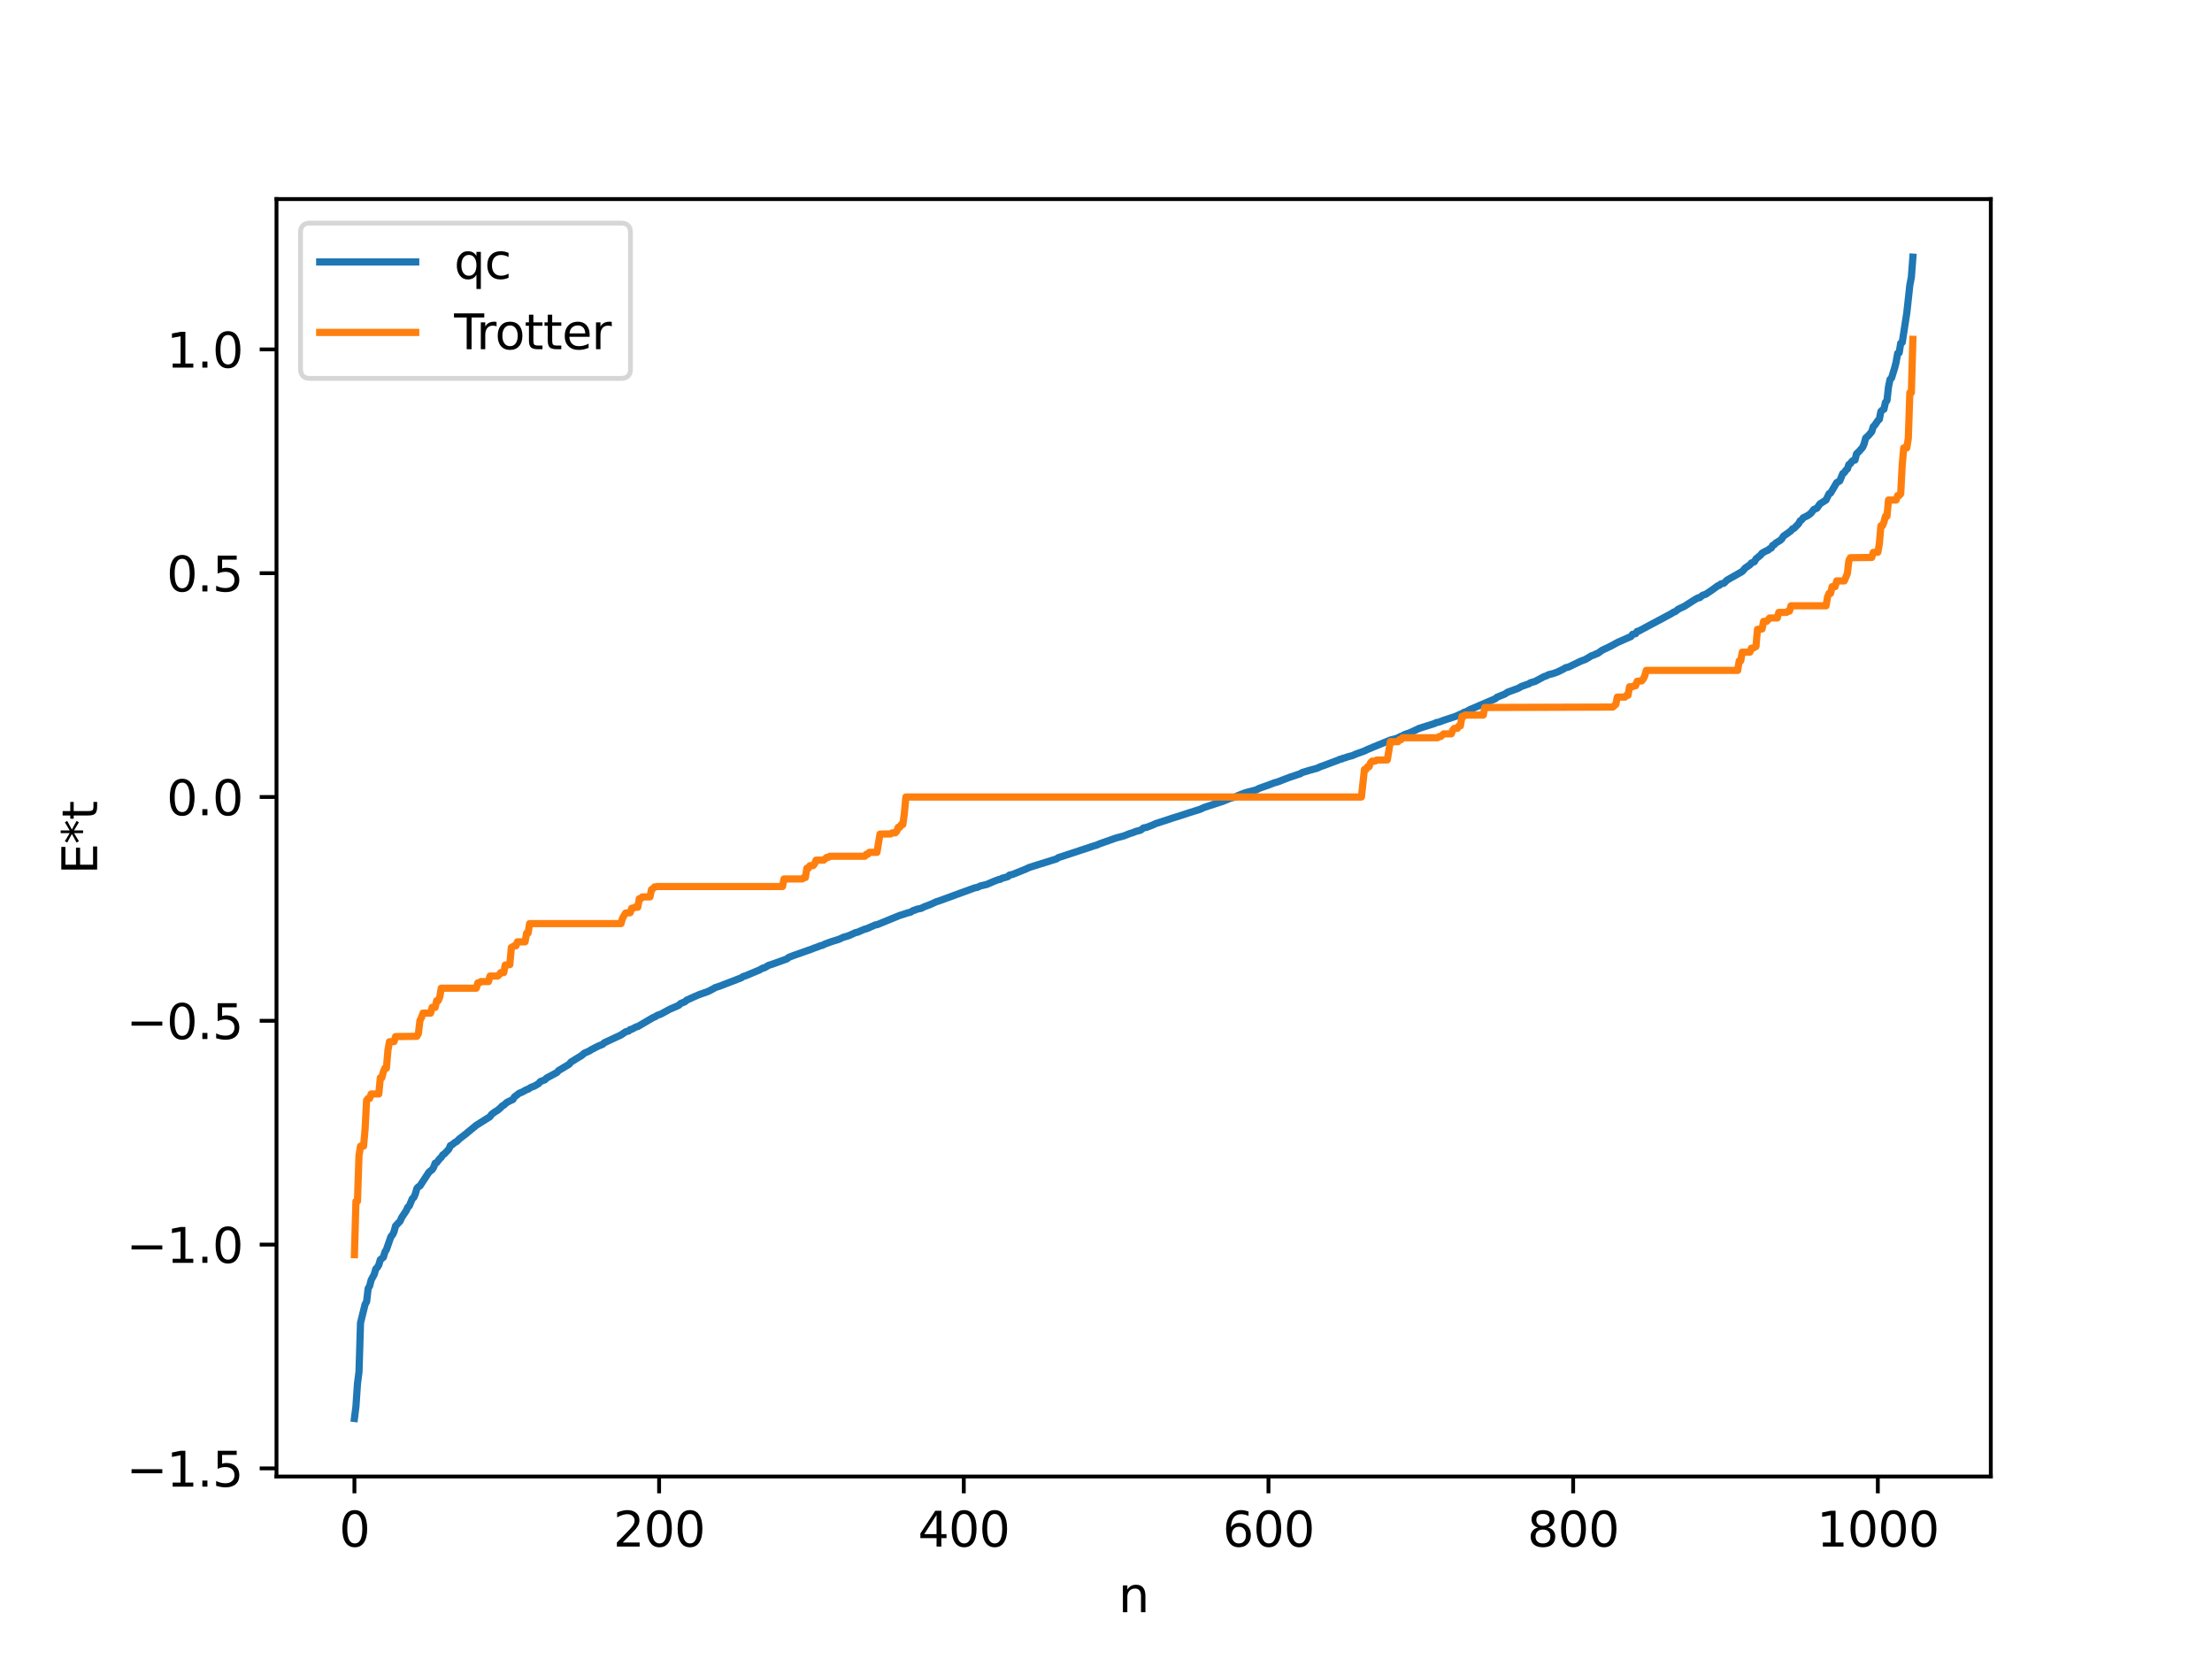 <?xml version="1.0" encoding="utf-8" standalone="no"?>
<!DOCTYPE svg PUBLIC "-//W3C//DTD SVG 1.1//EN"
  "http://www.w3.org/Graphics/SVG/1.1/DTD/svg11.dtd">
<svg xmlns:xlink="http://www.w3.org/1999/xlink" width="460.8pt" height="345.6pt" viewBox="0 0 460.8 345.6" xmlns="http://www.w3.org/2000/svg" version="1.1">
 <defs>
  <style type="text/css">*{stroke-linejoin: round; stroke-linecap: butt}</style>
 </defs>
 <g id="figure_1">
  <g id="patch_1">
   <path d="M 0 345.6 
L 460.8 345.6 
L 460.8 0 
L 0 0 
z
" style="fill: #ffffff"/>
  </g>
  <g id="axes_1">
   <g id="patch_2">
    <path d="M 57.6 307.584 
L 414.72 307.584 
L 414.72 41.472 
L 57.6 41.472 
z
" style="fill: #ffffff"/>
   </g>
   <g id="matplotlib.axis_1">
    <g id="xtick_1">
     <g id="line2d_1">
      <defs>
       <path id="m5c6e5389c1" d="M 0 0 
L 0 3.5 
" style="stroke: #000000; stroke-width: 0.8"/>
      </defs>
      <g>
       <use xlink:href="#m5c6e5389c1" x="73.833" y="307.584" style="stroke: #000000; stroke-width: 0.8"/>
      </g>
     </g>
     <g id="text_1">
      <!-- 0 -->
      <g transform="translate(70.651 322.182) scale(0.1 -0.1)">
       <defs>
        <path id="DejaVuSans-30" d="M 2034 4250 
Q 1547 4250 1301 3770 
Q 1056 3291 1056 2328 
Q 1056 1369 1301 889 
Q 1547 409 2034 409 
Q 2525 409 2770 889 
Q 3016 1369 3016 2328 
Q 3016 3291 2770 3770 
Q 2525 4250 2034 4250 
z
M 2034 4750 
Q 2819 4750 3233 4129 
Q 3647 3509 3647 2328 
Q 3647 1150 3233 529 
Q 2819 -91 2034 -91 
Q 1250 -91 836 529 
Q 422 1150 422 2328 
Q 422 3509 836 4129 
Q 1250 4750 2034 4750 
z
" transform="scale(0.016)"/>
       </defs>
       <use xlink:href="#DejaVuSans-30"/>
      </g>
     </g>
    </g>
    <g id="xtick_2">
     <g id="line2d_2">
      <g>
       <use xlink:href="#m5c6e5389c1" x="137.304" y="307.584" style="stroke: #000000; stroke-width: 0.8"/>
      </g>
     </g>
     <g id="text_2">
      <!-- 200 -->
      <g transform="translate(127.76 322.182) scale(0.1 -0.1)">
       <defs>
        <path id="DejaVuSans-32" d="M 1228 531 
L 3431 531 
L 3431 0 
L 469 0 
L 469 531 
Q 828 903 1448 1529 
Q 2069 2156 2228 2338 
Q 2531 2678 2651 2914 
Q 2772 3150 2772 3378 
Q 2772 3750 2511 3984 
Q 2250 4219 1831 4219 
Q 1534 4219 1204 4116 
Q 875 4013 500 3803 
L 500 4441 
Q 881 4594 1212 4672 
Q 1544 4750 1819 4750 
Q 2544 4750 2975 4387 
Q 3406 4025 3406 3419 
Q 3406 3131 3298 2873 
Q 3191 2616 2906 2266 
Q 2828 2175 2409 1742 
Q 1991 1309 1228 531 
z
" transform="scale(0.016)"/>
       </defs>
       <use xlink:href="#DejaVuSans-32"/>
       <use xlink:href="#DejaVuSans-30" x="63.623"/>
       <use xlink:href="#DejaVuSans-30" x="127.246"/>
      </g>
     </g>
    </g>
    <g id="xtick_3">
     <g id="line2d_3">
      <g>
       <use xlink:href="#m5c6e5389c1" x="200.775" y="307.584" style="stroke: #000000; stroke-width: 0.8"/>
      </g>
     </g>
     <g id="text_3">
      <!-- 400 -->
      <g transform="translate(191.231 322.182) scale(0.1 -0.1)">
       <defs>
        <path id="DejaVuSans-34" d="M 2419 4116 
L 825 1625 
L 2419 1625 
L 2419 4116 
z
M 2253 4666 
L 3047 4666 
L 3047 1625 
L 3713 1625 
L 3713 1100 
L 3047 1100 
L 3047 0 
L 2419 0 
L 2419 1100 
L 313 1100 
L 313 1709 
L 2253 4666 
z
" transform="scale(0.016)"/>
       </defs>
       <use xlink:href="#DejaVuSans-34"/>
       <use xlink:href="#DejaVuSans-30" x="63.623"/>
       <use xlink:href="#DejaVuSans-30" x="127.246"/>
      </g>
     </g>
    </g>
    <g id="xtick_4">
     <g id="line2d_4">
      <g>
       <use xlink:href="#m5c6e5389c1" x="264.246" y="307.584" style="stroke: #000000; stroke-width: 0.8"/>
      </g>
     </g>
     <g id="text_4">
      <!-- 600 -->
      <g transform="translate(254.702 322.182) scale(0.1 -0.1)">
       <defs>
        <path id="DejaVuSans-36" d="M 2113 2584 
Q 1688 2584 1439 2293 
Q 1191 2003 1191 1497 
Q 1191 994 1439 701 
Q 1688 409 2113 409 
Q 2538 409 2786 701 
Q 3034 994 3034 1497 
Q 3034 2003 2786 2293 
Q 2538 2584 2113 2584 
z
M 3366 4563 
L 3366 3988 
Q 3128 4100 2886 4159 
Q 2644 4219 2406 4219 
Q 1781 4219 1451 3797 
Q 1122 3375 1075 2522 
Q 1259 2794 1537 2939 
Q 1816 3084 2150 3084 
Q 2853 3084 3261 2657 
Q 3669 2231 3669 1497 
Q 3669 778 3244 343 
Q 2819 -91 2113 -91 
Q 1303 -91 875 529 
Q 447 1150 447 2328 
Q 447 3434 972 4092 
Q 1497 4750 2381 4750 
Q 2619 4750 2861 4703 
Q 3103 4656 3366 4563 
z
" transform="scale(0.016)"/>
       </defs>
       <use xlink:href="#DejaVuSans-36"/>
       <use xlink:href="#DejaVuSans-30" x="63.623"/>
       <use xlink:href="#DejaVuSans-30" x="127.246"/>
      </g>
     </g>
    </g>
    <g id="xtick_5">
     <g id="line2d_5">
      <g>
       <use xlink:href="#m5c6e5389c1" x="327.717" y="307.584" style="stroke: #000000; stroke-width: 0.8"/>
      </g>
     </g>
     <g id="text_5">
      <!-- 800 -->
      <g transform="translate(318.173 322.182) scale(0.1 -0.1)">
       <defs>
        <path id="DejaVuSans-38" d="M 2034 2216 
Q 1584 2216 1326 1975 
Q 1069 1734 1069 1313 
Q 1069 891 1326 650 
Q 1584 409 2034 409 
Q 2484 409 2743 651 
Q 3003 894 3003 1313 
Q 3003 1734 2745 1975 
Q 2488 2216 2034 2216 
z
M 1403 2484 
Q 997 2584 770 2862 
Q 544 3141 544 3541 
Q 544 4100 942 4425 
Q 1341 4750 2034 4750 
Q 2731 4750 3128 4425 
Q 3525 4100 3525 3541 
Q 3525 3141 3298 2862 
Q 3072 2584 2669 2484 
Q 3125 2378 3379 2068 
Q 3634 1759 3634 1313 
Q 3634 634 3220 271 
Q 2806 -91 2034 -91 
Q 1263 -91 848 271 
Q 434 634 434 1313 
Q 434 1759 690 2068 
Q 947 2378 1403 2484 
z
M 1172 3481 
Q 1172 3119 1398 2916 
Q 1625 2713 2034 2713 
Q 2441 2713 2670 2916 
Q 2900 3119 2900 3481 
Q 2900 3844 2670 4047 
Q 2441 4250 2034 4250 
Q 1625 4250 1398 4047 
Q 1172 3844 1172 3481 
z
" transform="scale(0.016)"/>
       </defs>
       <use xlink:href="#DejaVuSans-38"/>
       <use xlink:href="#DejaVuSans-30" x="63.623"/>
       <use xlink:href="#DejaVuSans-30" x="127.246"/>
      </g>
     </g>
    </g>
    <g id="xtick_6">
     <g id="line2d_6">
      <g>
       <use xlink:href="#m5c6e5389c1" x="391.188" y="307.584" style="stroke: #000000; stroke-width: 0.8"/>
      </g>
     </g>
     <g id="text_6">
      <!-- 1000 -->
      <g transform="translate(378.463 322.182) scale(0.1 -0.1)">
       <defs>
        <path id="DejaVuSans-31" d="M 794 531 
L 1825 531 
L 1825 4091 
L 703 3866 
L 703 4441 
L 1819 4666 
L 2450 4666 
L 2450 531 
L 3481 531 
L 3481 0 
L 794 0 
L 794 531 
z
" transform="scale(0.016)"/>
       </defs>
       <use xlink:href="#DejaVuSans-31"/>
       <use xlink:href="#DejaVuSans-30" x="63.623"/>
       <use xlink:href="#DejaVuSans-30" x="127.246"/>
       <use xlink:href="#DejaVuSans-30" x="190.869"/>
      </g>
     </g>
    </g>
    <g id="text_7">
     <!-- n -->
     <g transform="translate(232.991 335.861) scale(0.1 -0.1)">
      <defs>
       <path id="DejaVuSans-6e" d="M 3513 2113 
L 3513 0 
L 2938 0 
L 2938 2094 
Q 2938 2591 2744 2837 
Q 2550 3084 2163 3084 
Q 1697 3084 1428 2787 
Q 1159 2491 1159 1978 
L 1159 0 
L 581 0 
L 581 3500 
L 1159 3500 
L 1159 2956 
Q 1366 3272 1645 3428 
Q 1925 3584 2291 3584 
Q 2894 3584 3203 3211 
Q 3513 2838 3513 2113 
z
" transform="scale(0.016)"/>
      </defs>
      <use xlink:href="#DejaVuSans-6e"/>
     </g>
    </g>
   </g>
   <g id="matplotlib.axis_2">
    <g id="ytick_1">
     <g id="line2d_7">
      <defs>
       <path id="m3e7f34153d" d="M 0 0 
L -3.5 0 
" style="stroke: #000000; stroke-width: 0.8"/>
      </defs>
      <g>
       <use xlink:href="#m3e7f34153d" x="57.6" y="305.896" style="stroke: #000000; stroke-width: 0.8"/>
      </g>
     </g>
     <g id="text_8">
      <!-- −1.5 -->
      <g transform="translate(26.317 309.695) scale(0.1 -0.1)">
       <defs>
        <path id="DejaVuSans-2212" d="M 678 2272 
L 4684 2272 
L 4684 1741 
L 678 1741 
L 678 2272 
z
" transform="scale(0.016)"/>
        <path id="DejaVuSans-2e" d="M 684 794 
L 1344 794 
L 1344 0 
L 684 0 
L 684 794 
z
" transform="scale(0.016)"/>
        <path id="DejaVuSans-35" d="M 691 4666 
L 3169 4666 
L 3169 4134 
L 1269 4134 
L 1269 2991 
Q 1406 3038 1543 3061 
Q 1681 3084 1819 3084 
Q 2600 3084 3056 2656 
Q 3513 2228 3513 1497 
Q 3513 744 3044 326 
Q 2575 -91 1722 -91 
Q 1428 -91 1123 -41 
Q 819 9 494 109 
L 494 744 
Q 775 591 1075 516 
Q 1375 441 1709 441 
Q 2250 441 2565 725 
Q 2881 1009 2881 1497 
Q 2881 1984 2565 2268 
Q 2250 2553 1709 2553 
Q 1456 2553 1204 2497 
Q 953 2441 691 2322 
L 691 4666 
z
" transform="scale(0.016)"/>
       </defs>
       <use xlink:href="#DejaVuSans-2212"/>
       <use xlink:href="#DejaVuSans-31" x="83.789"/>
       <use xlink:href="#DejaVuSans-2e" x="147.412"/>
       <use xlink:href="#DejaVuSans-35" x="179.199"/>
      </g>
     </g>
    </g>
    <g id="ytick_2">
     <g id="line2d_8">
      <g>
       <use xlink:href="#m3e7f34153d" x="57.6" y="259.274" style="stroke: #000000; stroke-width: 0.8"/>
      </g>
     </g>
     <g id="text_9">
      <!-- −1.0 -->
      <g transform="translate(26.317 263.073) scale(0.1 -0.1)">
       <use xlink:href="#DejaVuSans-2212"/>
       <use xlink:href="#DejaVuSans-31" x="83.789"/>
       <use xlink:href="#DejaVuSans-2e" x="147.412"/>
       <use xlink:href="#DejaVuSans-30" x="179.199"/>
      </g>
     </g>
    </g>
    <g id="ytick_3">
     <g id="line2d_9">
      <g>
       <use xlink:href="#m3e7f34153d" x="57.6" y="212.652" style="stroke: #000000; stroke-width: 0.8"/>
      </g>
     </g>
     <g id="text_10">
      <!-- −0.5 -->
      <g transform="translate(26.317 216.451) scale(0.1 -0.1)">
       <use xlink:href="#DejaVuSans-2212"/>
       <use xlink:href="#DejaVuSans-30" x="83.789"/>
       <use xlink:href="#DejaVuSans-2e" x="147.412"/>
       <use xlink:href="#DejaVuSans-35" x="179.199"/>
      </g>
     </g>
    </g>
    <g id="ytick_4">
     <g id="line2d_10">
      <g>
       <use xlink:href="#m3e7f34153d" x="57.6" y="166.03" style="stroke: #000000; stroke-width: 0.8"/>
      </g>
     </g>
     <g id="text_11">
      <!-- 0.0 -->
      <g transform="translate(34.697 169.829) scale(0.1 -0.1)">
       <use xlink:href="#DejaVuSans-30"/>
       <use xlink:href="#DejaVuSans-2e" x="63.623"/>
       <use xlink:href="#DejaVuSans-30" x="95.41"/>
      </g>
     </g>
    </g>
    <g id="ytick_5">
     <g id="line2d_11">
      <g>
       <use xlink:href="#m3e7f34153d" x="57.6" y="119.407" style="stroke: #000000; stroke-width: 0.8"/>
      </g>
     </g>
     <g id="text_12">
      <!-- 0.5 -->
      <g transform="translate(34.697 123.207) scale(0.1 -0.1)">
       <use xlink:href="#DejaVuSans-30"/>
       <use xlink:href="#DejaVuSans-2e" x="63.623"/>
       <use xlink:href="#DejaVuSans-35" x="95.41"/>
      </g>
     </g>
    </g>
    <g id="ytick_6">
     <g id="line2d_12">
      <g>
       <use xlink:href="#m3e7f34153d" x="57.6" y="72.785" style="stroke: #000000; stroke-width: 0.8"/>
      </g>
     </g>
     <g id="text_13">
      <!-- 1.0 -->
      <g transform="translate(34.697 76.584) scale(0.1 -0.1)">
       <use xlink:href="#DejaVuSans-31"/>
       <use xlink:href="#DejaVuSans-2e" x="63.623"/>
       <use xlink:href="#DejaVuSans-30" x="95.41"/>
      </g>
     </g>
    </g>
    <g id="text_14">
     <!-- E*t -->
     <g transform="translate(20.238 182.148) rotate(-90) scale(0.1 -0.1)">
      <defs>
       <path id="DejaVuSans-45" d="M 628 4666 
L 3578 4666 
L 3578 4134 
L 1259 4134 
L 1259 2753 
L 3481 2753 
L 3481 2222 
L 1259 2222 
L 1259 531 
L 3634 531 
L 3634 0 
L 628 0 
L 628 4666 
z
" transform="scale(0.016)"/>
       <path id="DejaVuSans-2a" d="M 3009 3897 
L 1888 3291 
L 3009 2681 
L 2828 2375 
L 1778 3009 
L 1778 1831 
L 1422 1831 
L 1422 3009 
L 372 2375 
L 191 2681 
L 1313 3291 
L 191 3897 
L 372 4206 
L 1422 3572 
L 1422 4750 
L 1778 4750 
L 1778 3572 
L 2828 4206 
L 3009 3897 
z
" transform="scale(0.016)"/>
       <path id="DejaVuSans-74" d="M 1172 4494 
L 1172 3500 
L 2356 3500 
L 2356 3053 
L 1172 3053 
L 1172 1153 
Q 1172 725 1289 603 
Q 1406 481 1766 481 
L 2356 481 
L 2356 0 
L 1766 0 
Q 1100 0 847 248 
Q 594 497 594 1153 
L 594 3053 
L 172 3053 
L 172 3500 
L 594 3500 
L 594 4494 
L 1172 4494 
z
" transform="scale(0.016)"/>
      </defs>
      <use xlink:href="#DejaVuSans-45"/>
      <use xlink:href="#DejaVuSans-2a" x="63.184"/>
      <use xlink:href="#DejaVuSans-74" x="113.184"/>
     </g>
    </g>
   </g>
   <g id="line2d_13">
    <path d="M 73.833 295.488 
L 74.15 292.987 
L 74.467 288.277 
L 74.785 285.777 
L 75.102 275.588 
L 76.054 271.718 
L 76.372 271.167 
L 76.689 268.438 
L 77.006 267.879 
L 77.324 266.643 
L 77.958 265.48 
L 78.276 264.36 
L 78.593 264.036 
L 78.91 263.52 
L 79.228 262.417 
L 79.862 261.912 
L 80.18 260.825 
L 80.497 260.31 
L 81.449 257.585 
L 81.767 257.253 
L 82.084 256.583 
L 82.401 255.391 
L 83.353 254.382 
L 83.671 253.637 
L 84.623 252.211 
L 84.94 251.495 
L 85.258 251.225 
L 85.892 249.707 
L 86.21 249.445 
L 86.527 248.694 
L 86.844 247.579 
L 87.162 247.219 
L 87.479 247.055 
L 89.383 244.149 
L 90.018 243.666 
L 90.335 243.179 
L 90.653 242.309 
L 90.97 242.197 
L 91.605 241.37 
L 91.922 241.095 
L 92.239 240.581 
L 92.557 240.391 
L 93.509 239.383 
L 93.826 238.643 
L 94.143 238.512 
L 94.778 237.974 
L 95.096 237.839 
L 95.73 237.222 
L 97 236.247 
L 99.221 234.417 
L 102.077 232.62 
L 102.395 232.153 
L 103.029 231.675 
L 103.664 231.289 
L 104.299 230.753 
L 104.616 230.391 
L 104.934 230.241 
L 105.568 229.666 
L 106.203 229.34 
L 106.838 229.057 
L 107.155 228.511 
L 107.79 228.04 
L 108.107 227.775 
L 108.742 227.518 
L 109.694 226.995 
L 110.011 226.903 
L 110.646 226.495 
L 111.281 226.273 
L 111.915 225.907 
L 112.233 225.7 
L 112.55 225.318 
L 113.185 225.066 
L 113.502 224.955 
L 113.82 224.608 
L 116.041 223.403 
L 116.358 223.022 
L 118.58 221.698 
L 118.897 221.279 
L 120.484 220.291 
L 121.119 219.92 
L 121.753 219.377 
L 122.705 218.968 
L 123.34 218.579 
L 124.61 217.927 
L 125.244 217.674 
L 125.562 217.543 
L 125.879 217.226 
L 129.37 215.601 
L 130.322 214.941 
L 130.957 214.777 
L 131.274 214.478 
L 131.591 214.424 
L 132.543 213.907 
L 132.861 213.851 
L 136.034 211.983 
L 136.352 211.872 
L 136.986 211.491 
L 137.621 211.28 
L 139.525 210.243 
L 140.16 209.968 
L 141.112 209.553 
L 141.429 209.4 
L 141.747 209.069 
L 142.699 208.672 
L 143.016 208.366 
L 144.603 207.646 
L 145.555 207.231 
L 147.459 206.555 
L 148.094 206.247 
L 149.046 205.712 
L 149.998 205.408 
L 150.633 205.159 
L 154.441 203.69 
L 154.758 203.444 
L 155.393 203.244 
L 158.249 202.049 
L 158.884 201.673 
L 159.201 201.637 
L 160.153 201.079 
L 160.788 200.89 
L 161.423 200.663 
L 163.962 199.743 
L 164.279 199.455 
L 165.231 199.079 
L 169.039 197.732 
L 169.674 197.481 
L 170.309 197.26 
L 170.943 197 
L 171.261 196.948 
L 171.896 196.641 
L 173.165 196.175 
L 174.752 195.682 
L 175.704 195.245 
L 176.339 195.072 
L 176.973 194.853 
L 178.243 194.265 
L 178.56 194.23 
L 180.147 193.552 
L 180.464 193.503 
L 181.099 193.223 
L 182.368 192.666 
L 182.686 192.637 
L 183.32 192.384 
L 187.446 190.691 
L 188.081 190.506 
L 188.715 190.288 
L 189.35 190.093 
L 189.667 190.036 
L 190.302 189.643 
L 190.62 189.604 
L 190.937 189.422 
L 191.889 189.228 
L 192.524 188.905 
L 193.793 188.431 
L 195.062 187.846 
L 195.697 187.65 
L 202.362 185.208 
L 202.996 184.976 
L 203.631 184.843 
L 204.266 184.549 
L 205.535 184.252 
L 207.122 183.569 
L 208.074 183.212 
L 208.391 183.174 
L 208.709 182.961 
L 209.343 182.806 
L 209.978 182.608 
L 210.296 182.288 
L 210.93 182.165 
L 213.786 181.009 
L 214.421 180.701 
L 220.134 178.915 
L 220.451 178.669 
L 222.99 177.836 
L 228.067 176.152 
L 228.385 176.087 
L 229.02 175.796 
L 232.51 174.563 
L 234.097 174.144 
L 235.367 173.639 
L 236.001 173.452 
L 236.636 173.192 
L 237.588 172.95 
L 238.223 172.473 
L 238.858 172.354 
L 240.127 171.865 
L 240.762 171.568 
L 243.618 170.643 
L 244.253 170.418 
L 245.839 169.935 
L 247.743 169.303 
L 249.965 168.608 
L 250.917 168.173 
L 254.725 166.94 
L 256.312 166.285 
L 257.264 166.051 
L 257.899 165.738 
L 258.534 165.477 
L 259.486 165.124 
L 261.707 164.548 
L 262.342 164.211 
L 264.246 163.547 
L 264.881 163.296 
L 265.515 163.059 
L 266.15 162.89 
L 268.689 161.908 
L 269.324 161.707 
L 270.91 161.167 
L 271.228 160.948 
L 271.862 160.756 
L 272.497 160.559 
L 274.401 160.034 
L 275.036 159.723 
L 275.671 159.513 
L 277.575 158.793 
L 278.844 158.322 
L 279.162 158.151 
L 279.479 158.127 
L 279.796 157.943 
L 280.114 157.894 
L 280.748 157.662 
L 281.7 157.413 
L 282.335 157.131 
L 284.239 156.44 
L 284.874 156.129 
L 286.143 155.599 
L 289.634 154.164 
L 290.904 153.842 
L 291.856 153.378 
L 292.173 153.299 
L 292.491 153.058 
L 293.76 152.62 
L 295.664 151.725 
L 296.616 151.425 
L 298.838 150.722 
L 299.155 150.543 
L 299.79 150.416 
L 300.742 150.053 
L 303.281 149.216 
L 304.233 148.766 
L 304.55 148.708 
L 304.867 148.435 
L 305.502 148.226 
L 306.137 147.854 
L 311.532 145.547 
L 311.849 145.241 
L 313.436 144.606 
L 314.071 144.196 
L 316.292 143.381 
L 316.927 143.007 
L 318.514 142.443 
L 318.831 142.224 
L 319.783 141.95 
L 321.687 140.931 
L 322.005 140.848 
L 322.639 140.535 
L 323.591 140.303 
L 324.543 139.952 
L 325.813 139.313 
L 326.13 139.105 
L 326.765 138.955 
L 329.304 137.731 
L 330.256 137.382 
L 331.525 136.619 
L 332.16 136.402 
L 332.477 136.208 
L 332.795 136.144 
L 333.747 135.46 
L 335.651 134.556 
L 336.92 133.851 
L 339.777 132.588 
L 340.094 132.136 
L 340.729 132.014 
L 341.046 131.528 
L 341.363 131.474 
L 342.95 130.623 
L 348.028 127.91 
L 348.662 127.515 
L 348.98 127.418 
L 349.615 126.908 
L 350.884 126.305 
L 351.519 125.904 
L 352.788 125.084 
L 353.423 124.706 
L 353.74 124.542 
L 354.058 124.514 
L 354.692 124.004 
L 355.327 123.796 
L 355.962 123.375 
L 356.596 122.952 
L 357.866 122.022 
L 358.183 121.93 
L 358.5 121.636 
L 359.135 121.49 
L 359.77 120.854 
L 362.943 119.046 
L 363.578 118.319 
L 364.53 117.671 
L 364.848 117.277 
L 365.482 117.011 
L 365.8 116.424 
L 366.752 115.651 
L 367.069 115.229 
L 368.021 114.714 
L 368.339 114.611 
L 368.656 114.294 
L 368.973 114.18 
L 369.291 113.612 
L 369.608 113.487 
L 369.925 113.126 
L 370.877 112.551 
L 371.195 112.228 
L 371.512 111.704 
L 372.464 111.035 
L 373.099 110.564 
L 373.416 110.171 
L 373.734 110.063 
L 374.686 109.092 
L 375.003 108.5 
L 375.32 108.309 
L 375.638 107.871 
L 376.59 107.401 
L 377.224 106.942 
L 377.859 106.126 
L 378.494 105.876 
L 379.129 104.967 
L 380.398 104.149 
L 381.033 102.838 
L 381.35 102.705 
L 382.62 100.537 
L 383.254 100.186 
L 383.889 98.635 
L 384.206 98.448 
L 384.524 97.965 
L 384.841 97.695 
L 385.158 96.761 
L 385.476 96.594 
L 385.793 96.11 
L 386.11 95.889 
L 386.428 95.834 
L 386.745 94.545 
L 387.38 93.929 
L 388.015 93.182 
L 388.332 92.468 
L 388.649 91.261 
L 389.284 90.673 
L 389.919 89.917 
L 390.236 88.877 
L 390.553 88.57 
L 391.188 87.628 
L 391.505 87.333 
L 391.823 85.722 
L 392.14 85.408 
L 392.458 85.253 
L 392.775 83.812 
L 393.092 83.428 
L 393.41 80.596 
L 393.727 79.052 
L 394.044 78.744 
L 394.679 76.677 
L 394.996 75.432 
L 395.314 73.602 
L 395.631 73.494 
L 395.948 71.508 
L 396.266 71.335 
L 397.218 65.21 
L 397.853 59.385 
L 398.17 57.753 
L 398.487 53.568 
L 398.487 53.568 
" clip-path="url(#pf49cb3c812)" style="fill: none; stroke: #1f77b4; stroke-width: 1.5; stroke-linecap: square"/>
   </g>
   <g id="line2d_14">
    <path d="M 73.833 261.37 
L 74.15 250.245 
L 74.467 250.245 
L 74.785 240.735 
L 75.102 238.76 
L 75.737 238.76 
L 76.054 235.202 
L 76.372 229.195 
L 76.689 228.826 
L 77.006 228.826 
L 77.324 227.897 
L 78.91 227.897 
L 79.228 224.508 
L 79.545 224.508 
L 79.862 223.282 
L 80.18 222.524 
L 80.497 222.524 
L 80.815 218.776 
L 81.132 217.013 
L 82.084 216.982 
L 82.401 215.938 
L 86.844 215.879 
L 87.162 215.307 
L 87.479 212.592 
L 87.796 211.992 
L 88.114 211.052 
L 89.7 211.052 
L 90.018 209.851 
L 90.653 209.851 
L 90.97 208.456 
L 91.287 208.456 
L 91.605 207.729 
L 91.922 205.859 
L 99.221 205.859 
L 99.539 204.745 
L 99.856 204.745 
L 100.173 204.482 
L 101.76 204.482 
L 102.077 203.327 
L 103.664 203.327 
L 103.981 203.067 
L 104.299 202.617 
L 104.934 202.617 
L 105.251 201.033 
L 106.203 200.953 
L 106.52 197.38 
L 107.155 197.027 
L 107.472 197.027 
L 107.79 196.204 
L 109.377 196.204 
L 109.694 194.398 
L 110.011 194.398 
L 110.329 192.403 
L 129.37 192.403 
L 129.687 191.269 
L 130.322 190.203 
L 131.274 190.135 
L 131.591 189.208 
L 131.909 189.208 
L 132.226 188.996 
L 132.861 188.996 
L 133.178 187.21 
L 133.496 187.21 
L 133.813 186.837 
L 135.4 186.837 
L 135.717 185.314 
L 136.034 185.109 
L 136.352 184.765 
L 136.986 184.678 
L 163.01 184.678 
L 163.327 183.098 
L 167.135 183.098 
L 167.453 182.81 
L 167.77 182.81 
L 168.087 180.854 
L 168.405 180.854 
L 168.722 180.332 
L 169.357 180.332 
L 169.674 179.995 
L 169.991 179.188 
L 171.578 179.188 
L 172.213 178.619 
L 172.53 178.619 
L 172.848 178.378 
L 180.147 178.378 
L 180.464 177.963 
L 180.781 177.963 
L 181.099 177.555 
L 182.686 177.555 
L 183.32 173.754 
L 185.542 173.72 
L 185.859 173.499 
L 186.494 173.499 
L 186.811 173.166 
L 187.129 172.33 
L 187.446 172.33 
L 187.763 171.764 
L 188.081 171.764 
L 188.398 169.4 
L 188.715 166.03 
L 283.605 166.03 
L 284.239 160.295 
L 284.557 160.295 
L 284.874 159.729 
L 285.191 159.729 
L 285.509 158.893 
L 285.826 158.56 
L 286.461 158.56 
L 286.778 158.339 
L 289 158.305 
L 289.634 154.504 
L 291.221 154.504 
L 291.539 154.097 
L 291.856 154.097 
L 292.173 153.681 
L 299.472 153.681 
L 299.79 153.44 
L 300.107 153.44 
L 300.742 152.871 
L 302.329 152.871 
L 302.646 152.064 
L 302.963 151.727 
L 303.598 151.727 
L 303.915 151.205 
L 304.233 151.205 
L 304.55 149.25 
L 304.867 149.25 
L 305.185 148.961 
L 308.993 148.961 
L 309.31 147.381 
L 335.968 147.294 
L 336.603 146.745 
L 336.92 145.222 
L 338.507 145.222 
L 338.824 144.849 
L 339.142 144.849 
L 339.459 143.063 
L 340.094 143.063 
L 340.411 142.851 
L 340.729 142.851 
L 341.046 141.924 
L 341.681 141.856 
L 341.998 141.856 
L 342.315 141.443 
L 342.633 140.79 
L 342.95 139.656 
L 361.991 139.656 
L 362.309 137.661 
L 362.626 137.661 
L 362.943 135.855 
L 364.53 135.855 
L 364.848 135.032 
L 365.165 135.032 
L 365.8 134.679 
L 366.117 131.106 
L 367.069 131.026 
L 367.386 129.442 
L 368.021 129.442 
L 368.656 128.732 
L 370.243 128.732 
L 370.56 127.577 
L 372.147 127.577 
L 372.464 127.314 
L 372.781 127.314 
L 373.099 126.2 
L 380.398 126.2 
L 380.715 124.33 
L 381.033 123.603 
L 381.35 123.603 
L 381.667 122.208 
L 382.302 122.208 
L 382.62 121.007 
L 384.206 121.007 
L 384.841 119.467 
L 385.158 116.752 
L 385.476 116.18 
L 389.919 116.121 
L 390.236 115.077 
L 391.188 115.046 
L 391.505 113.283 
L 391.823 109.535 
L 392.14 109.535 
L 392.458 108.778 
L 392.775 107.551 
L 393.092 107.551 
L 393.41 104.162 
L 394.996 104.162 
L 395.314 103.233 
L 395.631 103.233 
L 395.948 102.864 
L 396.266 96.857 
L 396.583 93.299 
L 397.218 93.299 
L 397.535 91.324 
L 397.853 81.814 
L 398.17 81.814 
L 398.487 70.689 
L 398.487 70.689 
" clip-path="url(#pf49cb3c812)" style="fill: none; stroke: #ff7f0e; stroke-width: 1.5; stroke-linecap: square"/>
   </g>
   <g id="patch_3">
    <path d="M 57.6 307.584 
L 57.6 41.472 
" style="fill: none; stroke: #000000; stroke-width: 0.8; stroke-linejoin: miter; stroke-linecap: square"/>
   </g>
   <g id="patch_4">
    <path d="M 414.72 307.584 
L 414.72 41.472 
" style="fill: none; stroke: #000000; stroke-width: 0.8; stroke-linejoin: miter; stroke-linecap: square"/>
   </g>
   <g id="patch_5">
    <path d="M 57.6 307.584 
L 414.72 307.584 
" style="fill: none; stroke: #000000; stroke-width: 0.8; stroke-linejoin: miter; stroke-linecap: square"/>
   </g>
   <g id="patch_6">
    <path d="M 57.6 41.472 
L 414.72 41.472 
" style="fill: none; stroke: #000000; stroke-width: 0.8; stroke-linejoin: miter; stroke-linecap: square"/>
   </g>
   <g id="legend_1">
    <g id="patch_7">
     <path d="M 64.6 78.828 
L 129.342 78.828 
Q 131.342 78.828 131.342 76.828 
L 131.342 48.472 
Q 131.342 46.472 129.342 46.472 
L 64.6 46.472 
Q 62.6 46.472 62.6 48.472 
L 62.6 76.828 
Q 62.6 78.828 64.6 78.828 
z
" style="fill: #ffffff; opacity: 0.8; stroke: #cccccc; stroke-linejoin: miter"/>
    </g>
    <g id="line2d_15">
     <path d="M 66.6 54.57 
L 76.6 54.57 
L 86.6 54.57 
" style="fill: none; stroke: #1f77b4; stroke-width: 1.5; stroke-linecap: square"/>
    </g>
    <g id="text_15">
     <!-- qc -->
     <g transform="translate(94.6 58.07) scale(0.1 -0.1)">
      <defs>
       <path id="DejaVuSans-71" d="M 947 1747 
Q 947 1113 1208 752 
Q 1469 391 1925 391 
Q 2381 391 2643 752 
Q 2906 1113 2906 1747 
Q 2906 2381 2643 2742 
Q 2381 3103 1925 3103 
Q 1469 3103 1208 2742 
Q 947 2381 947 1747 
z
M 2906 525 
Q 2725 213 2448 61 
Q 2172 -91 1784 -91 
Q 1150 -91 751 415 
Q 353 922 353 1747 
Q 353 2572 751 3078 
Q 1150 3584 1784 3584 
Q 2172 3584 2448 3432 
Q 2725 3281 2906 2969 
L 2906 3500 
L 3481 3500 
L 3481 -1331 
L 2906 -1331 
L 2906 525 
z
" transform="scale(0.016)"/>
       <path id="DejaVuSans-63" d="M 3122 3366 
L 3122 2828 
Q 2878 2963 2633 3030 
Q 2388 3097 2138 3097 
Q 1578 3097 1268 2742 
Q 959 2388 959 1747 
Q 959 1106 1268 751 
Q 1578 397 2138 397 
Q 2388 397 2633 464 
Q 2878 531 3122 666 
L 3122 134 
Q 2881 22 2623 -34 
Q 2366 -91 2075 -91 
Q 1284 -91 818 406 
Q 353 903 353 1747 
Q 353 2603 823 3093 
Q 1294 3584 2113 3584 
Q 2378 3584 2631 3529 
Q 2884 3475 3122 3366 
z
" transform="scale(0.016)"/>
      </defs>
      <use xlink:href="#DejaVuSans-71"/>
      <use xlink:href="#DejaVuSans-63" x="63.477"/>
     </g>
    </g>
    <g id="line2d_16">
     <path d="M 66.6 69.249 
L 76.6 69.249 
L 86.6 69.249 
" style="fill: none; stroke: #ff7f0e; stroke-width: 1.5; stroke-linecap: square"/>
    </g>
    <g id="text_16">
     <!-- Trotter -->
     <g transform="translate(94.6 72.749) scale(0.1 -0.1)">
      <defs>
       <path id="DejaVuSans-54" d="M -19 4666 
L 3928 4666 
L 3928 4134 
L 2272 4134 
L 2272 0 
L 1638 0 
L 1638 4134 
L -19 4134 
L -19 4666 
z
" transform="scale(0.016)"/>
       <path id="DejaVuSans-72" d="M 2631 2963 
Q 2534 3019 2420 3045 
Q 2306 3072 2169 3072 
Q 1681 3072 1420 2755 
Q 1159 2438 1159 1844 
L 1159 0 
L 581 0 
L 581 3500 
L 1159 3500 
L 1159 2956 
Q 1341 3275 1631 3429 
Q 1922 3584 2338 3584 
Q 2397 3584 2469 3576 
Q 2541 3569 2628 3553 
L 2631 2963 
z
" transform="scale(0.016)"/>
       <path id="DejaVuSans-6f" d="M 1959 3097 
Q 1497 3097 1228 2736 
Q 959 2375 959 1747 
Q 959 1119 1226 758 
Q 1494 397 1959 397 
Q 2419 397 2687 759 
Q 2956 1122 2956 1747 
Q 2956 2369 2687 2733 
Q 2419 3097 1959 3097 
z
M 1959 3584 
Q 2709 3584 3137 3096 
Q 3566 2609 3566 1747 
Q 3566 888 3137 398 
Q 2709 -91 1959 -91 
Q 1206 -91 779 398 
Q 353 888 353 1747 
Q 353 2609 779 3096 
Q 1206 3584 1959 3584 
z
" transform="scale(0.016)"/>
       <path id="DejaVuSans-65" d="M 3597 1894 
L 3597 1613 
L 953 1613 
Q 991 1019 1311 708 
Q 1631 397 2203 397 
Q 2534 397 2845 478 
Q 3156 559 3463 722 
L 3463 178 
Q 3153 47 2828 -22 
Q 2503 -91 2169 -91 
Q 1331 -91 842 396 
Q 353 884 353 1716 
Q 353 2575 817 3079 
Q 1281 3584 2069 3584 
Q 2775 3584 3186 3129 
Q 3597 2675 3597 1894 
z
M 3022 2063 
Q 3016 2534 2758 2815 
Q 2500 3097 2075 3097 
Q 1594 3097 1305 2825 
Q 1016 2553 972 2059 
L 3022 2063 
z
" transform="scale(0.016)"/>
      </defs>
      <use xlink:href="#DejaVuSans-54"/>
      <use xlink:href="#DejaVuSans-72" x="46.334"/>
      <use xlink:href="#DejaVuSans-6f" x="85.197"/>
      <use xlink:href="#DejaVuSans-74" x="146.379"/>
      <use xlink:href="#DejaVuSans-74" x="185.588"/>
      <use xlink:href="#DejaVuSans-65" x="224.797"/>
      <use xlink:href="#DejaVuSans-72" x="286.32"/>
     </g>
    </g>
   </g>
  </g>
 </g>
 <defs>
  <clipPath id="pf49cb3c812">
   <rect x="57.6" y="41.472" width="357.12" height="266.112"/>
  </clipPath>
 </defs>
</svg>
